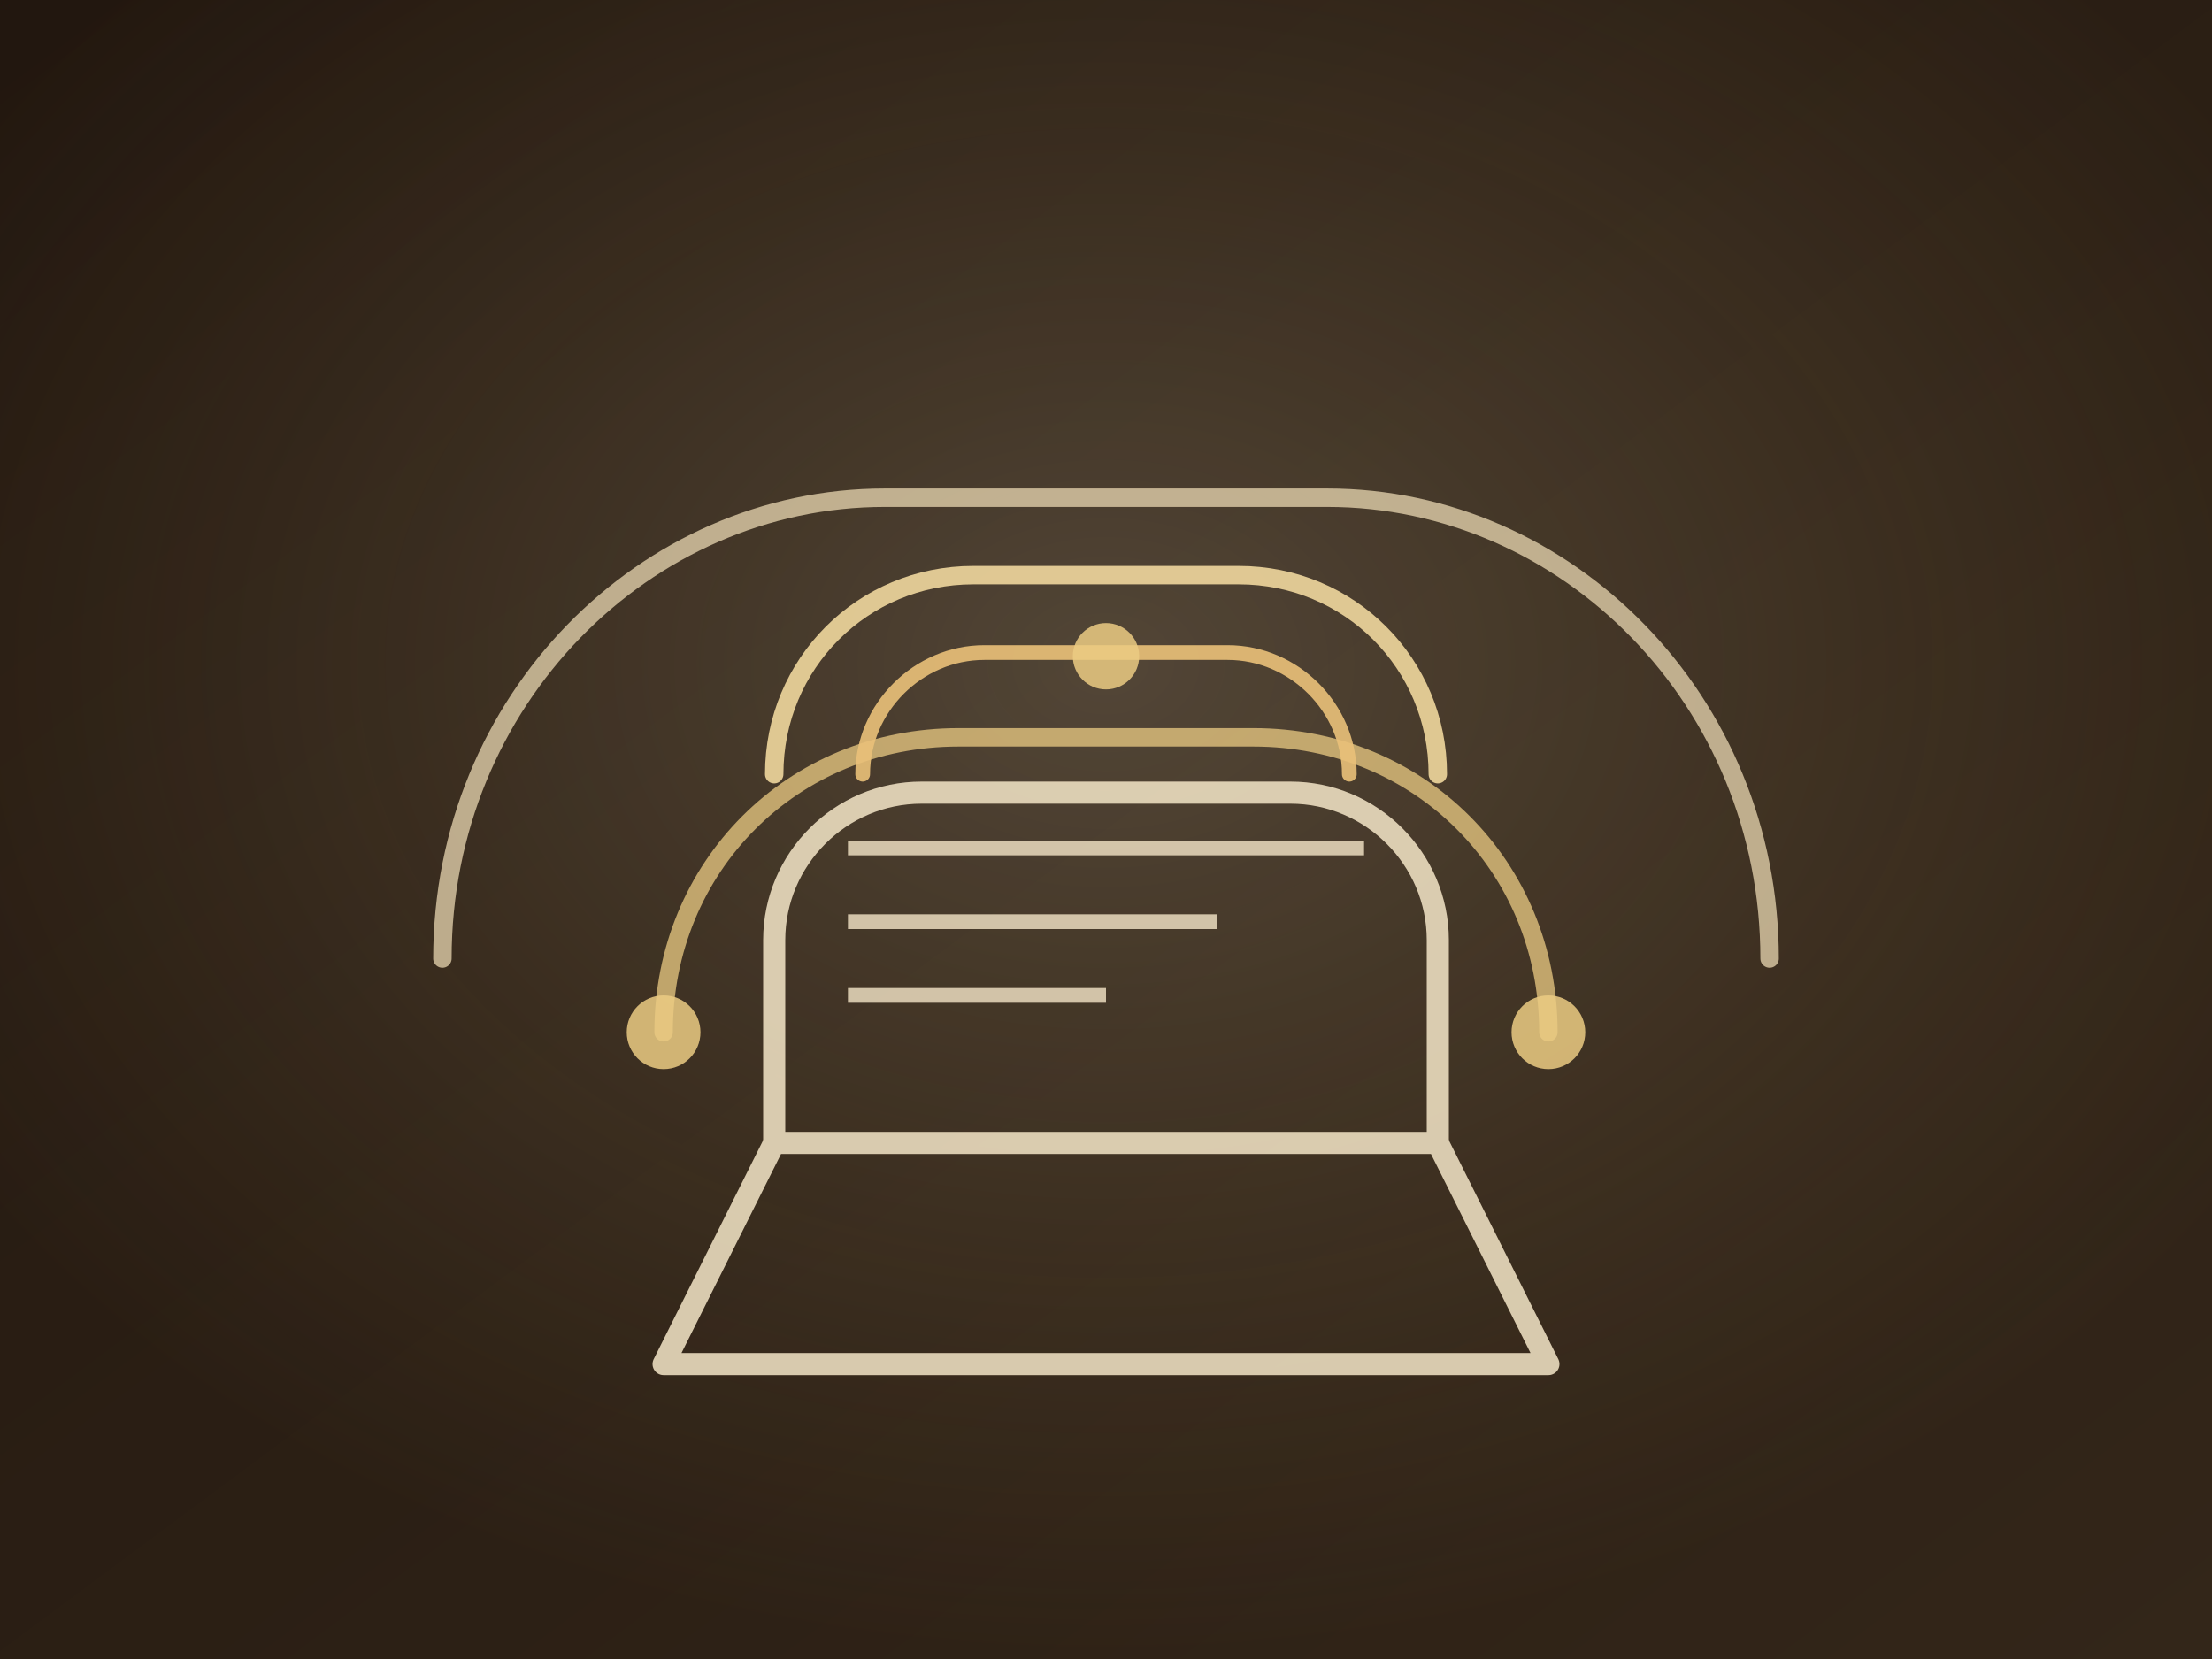 <svg xmlns="http://www.w3.org/2000/svg" viewBox="0 0 1200 900" preserveAspectRatio="xMidYMid slice" role="img" aria-label="Tyylitelty konsultointia symboloiva tausta">
  <defs>
    <linearGradient id="konsulttiBase" x1="0%" y1="0%" x2="100%" y2="100%">
      <stop offset="0%" stop-color="#22170F" />
      <stop offset="100%" stop-color="#332619" />
    </linearGradient>
    <radialGradient id="konsulttiGlow" cx="50%" cy="40%" r="60%">
      <stop offset="0%" stop-color="#F6E7C6" stop-opacity="0.2" />
      <stop offset="100%" stop-color="#E3C27A" stop-opacity="0" />
    </radialGradient>
  </defs>
  <rect width="1200" height="900" fill="url(#konsulttiBase)" />
  <rect width="1200" height="900" fill="url(#konsulttiGlow)" />
  <g fill="none" stroke-linecap="round" stroke-linejoin="round">
    <path d="M240 520c0-140 110-250 240-250h240c130 0 240 110 240 250" stroke="#F6E3BB" stroke-width="10" opacity="0.7" />
    <path d="M360 560c0-90 70-160 160-160h160c90 0 160 70 160 160" stroke="#EBCB83" stroke-width="10" opacity="0.75" />
  </g>
  <g fill="none" stroke="#F5E6C8" stroke-width="12" stroke-linecap="round" stroke-linejoin="round" opacity="0.85">
    <path d="M420 620h360l60 120H360l60-120z" />
    <path d="M420 620v-110c0-44 36-80 80-80h200c44 0 80 36 80 80v110" />
  </g>
  <g fill="none" stroke-linecap="round" stroke-linejoin="round" opacity="0.9">
    <path d="M420 420c0-60 48-108 108-108h144c60 0 108 48 108 108" stroke="#F0D79D" stroke-width="10" />
    <path d="M468 420c0-36 30-66 66-66h132c36 0 66 30 66 66" stroke="#EAC179" stroke-width="8" />
  </g>
  <g fill="none" stroke="#F5E6C8" stroke-width="8" opacity="0.8">
    <path d="M460 460h280" />
    <path d="M460 500h200" />
    <path d="M460 540h140" />
  </g>
  <g fill="#EBCB83" opacity="0.85">
    <circle cx="360" cy="560" r="20" />
    <circle cx="840" cy="560" r="20" />
    <circle cx="600" cy="356" r="18" />
  </g>
</svg>
